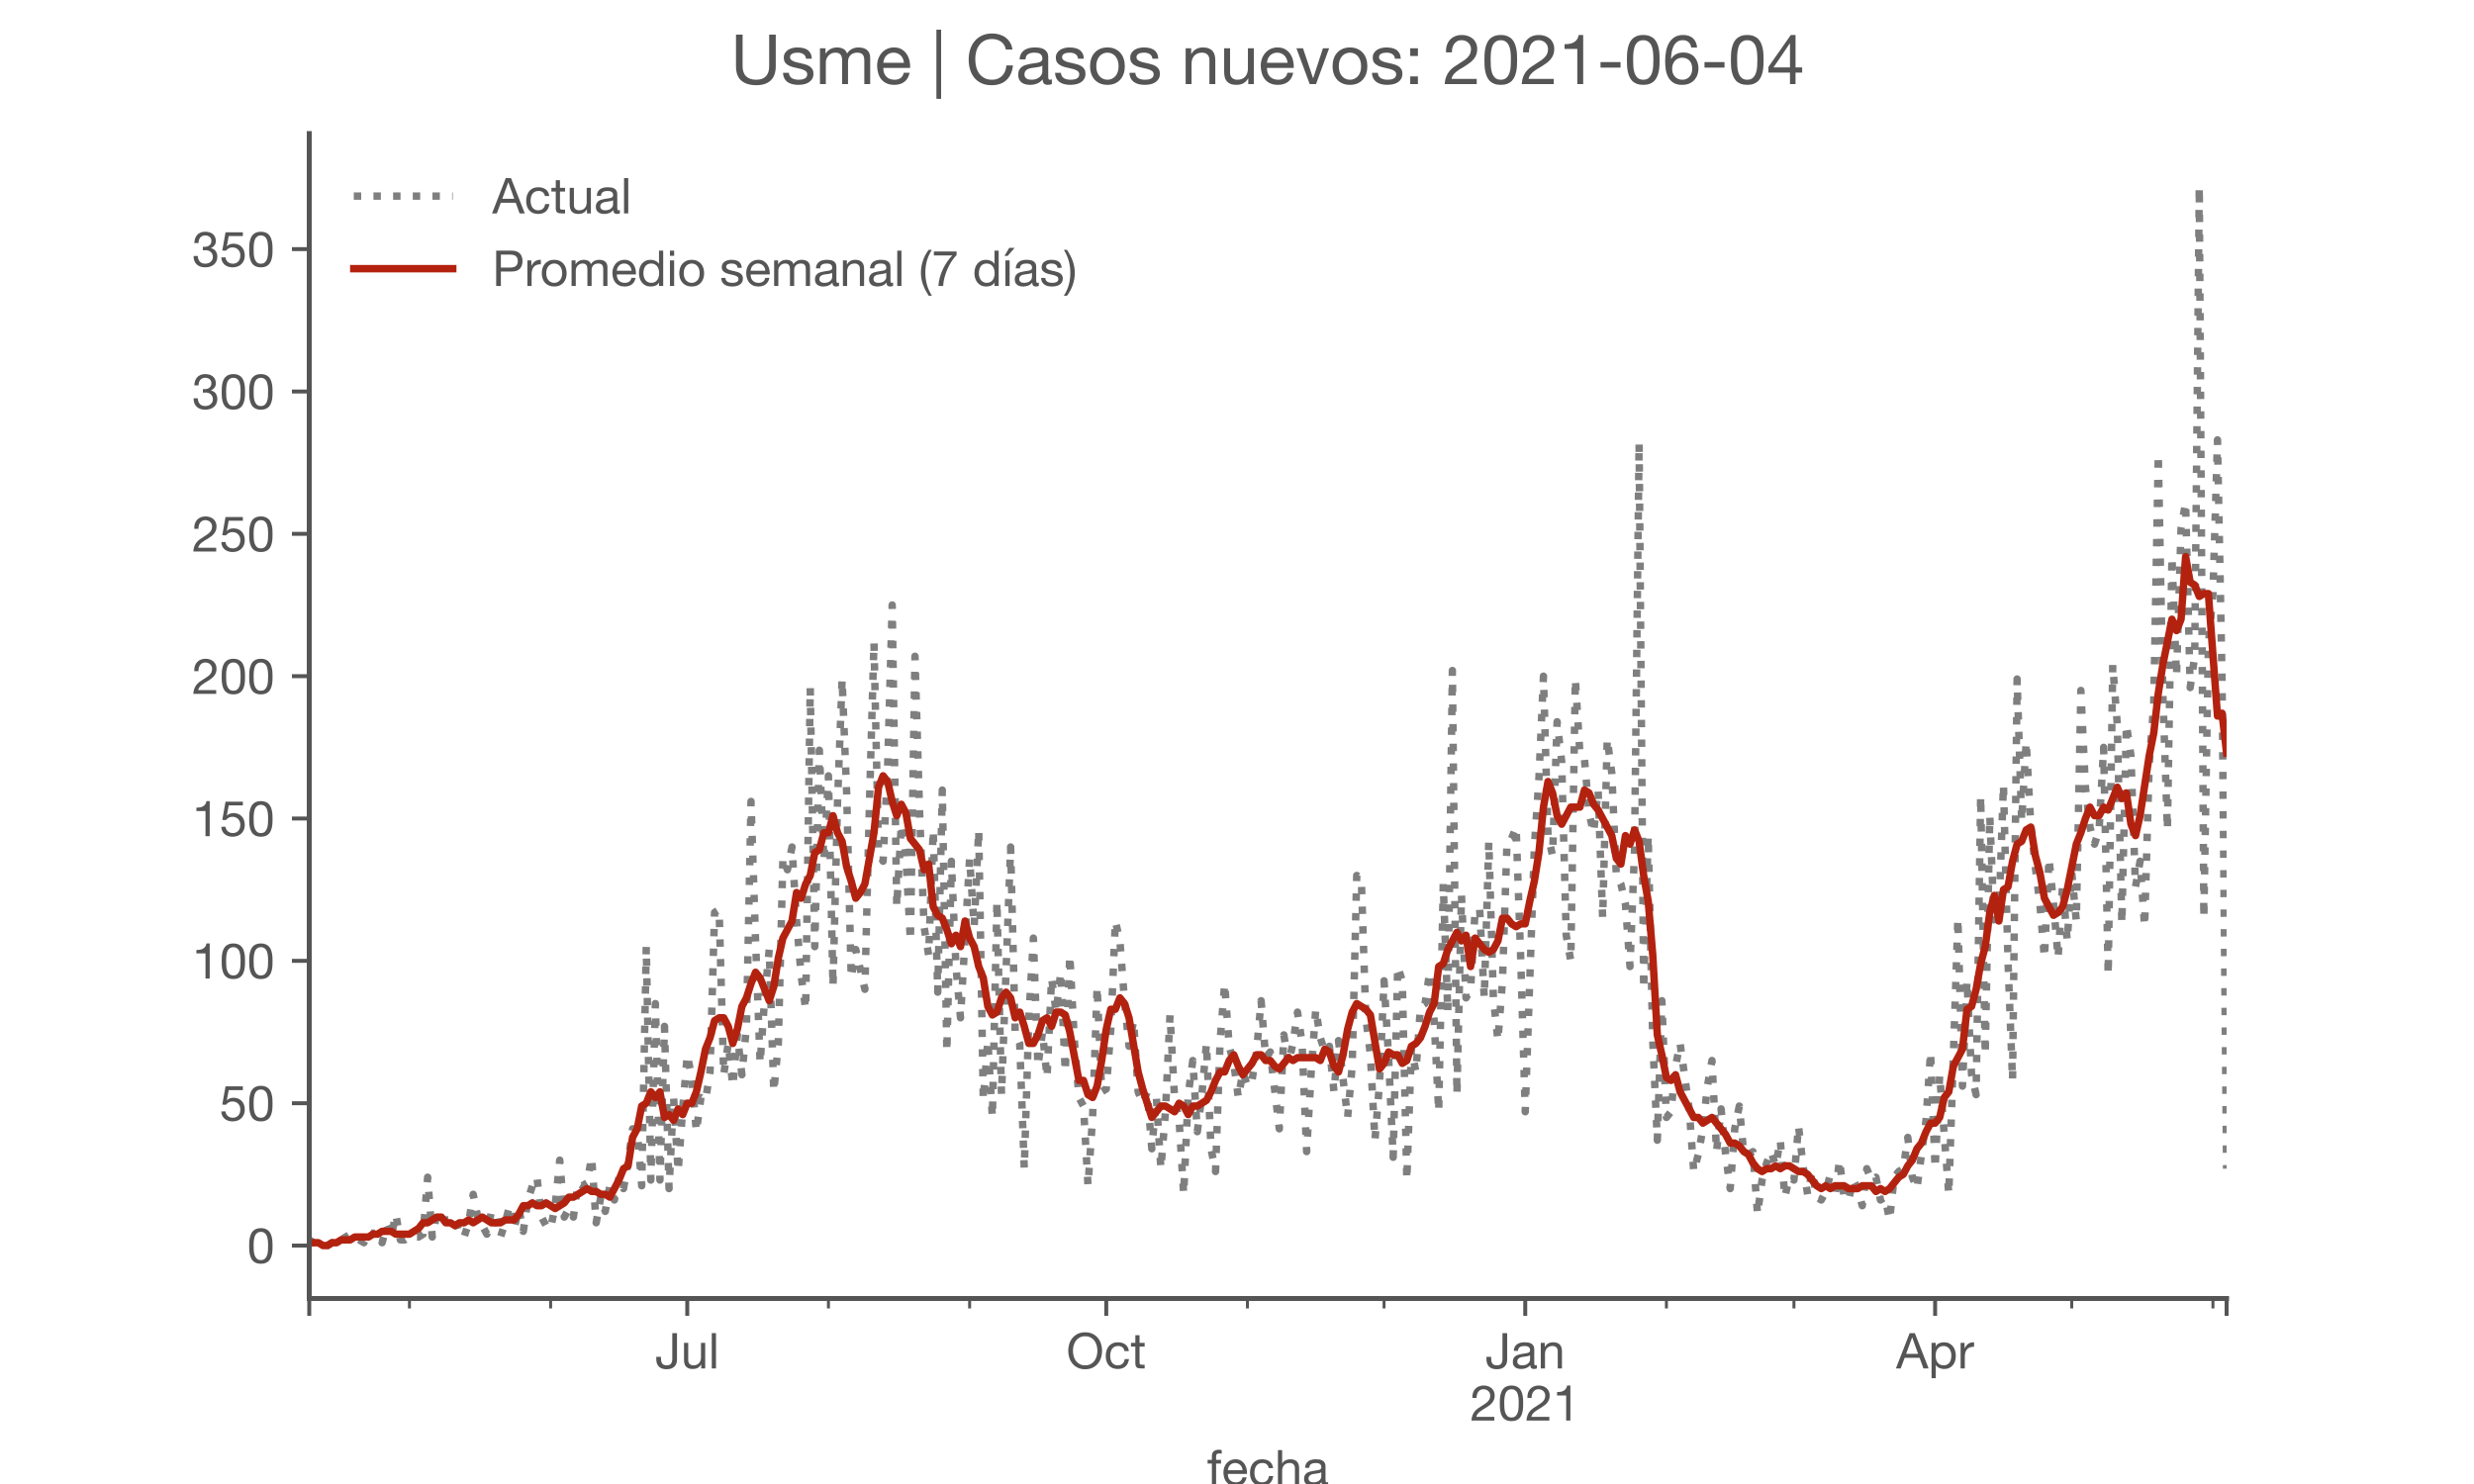 <?xml version="1.0" encoding="utf-8" standalone="no"?>
<!DOCTYPE svg PUBLIC "-//W3C//DTD SVG 1.1//EN"
  "http://www.w3.org/Graphics/SVG/1.1/DTD/svg11.dtd">
<!-- Created with matplotlib (https://matplotlib.org/) -->
<svg height="300pt" version="1.1" viewBox="0 0 500 300" width="500pt" xmlns="http://www.w3.org/2000/svg" xmlns:xlink="http://www.w3.org/1999/xlink">
 <defs>
  <style type="text/css">*{stroke-linecap:butt;stroke-linejoin:round;}</style>
 </defs>
 <g id="figure_1">
  <g id="patch_1">
   <path d="M 0 300 
L 500 300 
L 500 0 
L 0 0 
z
" style="fill:#ffffff;"/>
  </g>
  <g id="axes_1">
   <g id="patch_2">
    <path d="M 62.5 262.5 
L 450 262.5 
L 450 27 
L 62.5 27 
z
" style="fill:#ffffff;"/>
   </g>
   <g id="matplotlib.axis_1">
    <g id="xtick_1">
     <g id="line2d_1">
      <defs>
       <path d="M 0 0 
L 0 3.5 
" id="m3c60f7da49" style="stroke:#555555;stroke-width:0.8;"/>
      </defs>
      <g>
       <use style="fill:#555555;stroke:#555555;stroke-width:0.8;" x="62.5" xlink:href="#m3c60f7da49" y="262.5"/>
      </g>
     </g>
    </g>
    <g id="xtick_2">
     <g id="line2d_2">
      <g>
       <use style="fill:#555555;stroke:#555555;stroke-width:0.8;" x="138.895" xlink:href="#m3c60f7da49" y="262.5"/>
      </g>
     </g>
     <g id="text_1">
      <!-- Jul -->
      <g style="fill:#555555;" transform="translate(132.41 276.641)scale(0.1 -0.1)">
       <defs>
        <path d="M 44.094 17.797 
L 44.094 71.406 
L 34.594 71.406 
L 34.594 19.203 
Q 34.594 13.297 32.141 9.797 
Q 29.703 6.297 23.203 6.297 
Q 19.703 6.297 17.453 7.344 
Q 15.203 8.406 13.953 10.297 
Q 12.703 12.203 12.203 14.797 
Q 11.703 17.406 11.703 20.5 
L 11.703 23.5 
L 2.203 23.5 
L 2.203 19.094 
Q 2.203 8.906 7.594 3.656 
Q 13 -1.594 23 -1.594 
Q 29 -1.594 33.047 0.047 
Q 37.094 1.703 39.547 4.453 
Q 42 7.203 43.047 10.703 
Q 44.094 14.203 44.094 17.797 
z
" id="HelveticaNeue-74"/>
        <path d="M 49.203 0 
L 49.203 51.703 
L 40.703 51.703 
L 40.703 22.5 
Q 40.703 19 39.75 16.047 
Q 38.797 13.094 36.891 10.891 
Q 35 8.703 32.141 7.5 
Q 29.297 6.297 25.406 6.297 
Q 20.5 6.297 17.703 9.094 
Q 14.906 11.906 14.906 16.703 
L 14.906 51.703 
L 6.406 51.703 
L 6.406 17.703 
Q 6.406 13.5 7.25 10.047 
Q 8.094 6.594 10.188 4.094 
Q 12.297 1.594 15.688 0.25 
Q 19.094 -1.094 24.203 -1.094 
Q 29.906 -1.094 34.094 1.156 
Q 38.297 3.406 41 8.203 
L 41.203 8.203 
L 41.203 0 
z
" id="HelveticaNeue-117"/>
        <path d="M 6.906 71.406 
L 6.906 0 
L 15.406 0 
L 15.406 71.406 
z
" id="HelveticaNeue-108"/>
       </defs>
       <use xlink:href="#HelveticaNeue-74"/>
       <use x="51.9" xlink:href="#HelveticaNeue-117"/>
       <use x="107.5" xlink:href="#HelveticaNeue-108"/>
      </g>
     </g>
    </g>
    <g id="xtick_3">
     <g id="line2d_3">
      <g>
       <use style="fill:#555555;stroke:#555555;stroke-width:0.8;" x="223.575" xlink:href="#m3c60f7da49" y="262.5"/>
      </g>
     </g>
     <g id="text_2">
      <!-- Oct -->
      <g style="fill:#555555;" transform="translate(215.515 276.641)scale(0.1 -0.1)">
       <defs>
        <path d="M 13.297 35.703 
Q 13.297 41.094 14.688 46.344 
Q 16.094 51.594 19.094 55.797 
Q 22.094 60 26.797 62.547 
Q 31.5 65.094 38 65.094 
Q 44.5 65.094 49.203 62.547 
Q 53.906 60 56.906 55.797 
Q 59.906 51.594 61.297 46.344 
Q 62.703 41.094 62.703 35.703 
Q 62.703 30.297 61.297 25.047 
Q 59.906 19.797 56.906 15.594 
Q 53.906 11.406 49.203 8.844 
Q 44.5 6.297 38 6.297 
Q 31.5 6.297 26.797 8.844 
Q 22.094 11.406 19.094 15.594 
Q 16.094 19.797 14.688 25.047 
Q 13.297 30.297 13.297 35.703 
z
M 3.797 35.703 
Q 3.797 28.406 5.938 21.656 
Q 8.094 14.906 12.391 9.703 
Q 16.703 4.5 23.094 1.453 
Q 29.5 -1.594 38 -1.594 
Q 46.5 -1.594 52.891 1.453 
Q 59.297 4.5 63.594 9.703 
Q 67.906 14.906 70.047 21.656 
Q 72.203 28.406 72.203 35.703 
Q 72.203 43 70.047 49.75 
Q 67.906 56.5 63.594 61.703 
Q 59.297 66.906 52.891 70 
Q 46.5 73.094 38 73.094 
Q 29.5 73.094 23.094 70 
Q 16.703 66.906 12.391 61.703 
Q 8.094 56.5 5.938 49.75 
Q 3.797 43 3.797 35.703 
z
" id="HelveticaNeue-79"/>
        <path d="M 41.5 35.094 
L 50.297 35.094 
Q 49.797 39.703 47.891 43.047 
Q 46 46.406 43.047 48.594 
Q 40.094 50.797 36.25 51.844 
Q 32.406 52.906 28 52.906 
Q 21.906 52.906 17.297 50.75 
Q 12.703 48.594 9.641 44.844 
Q 6.594 41.094 5.094 36.047 
Q 3.594 31 3.594 25.203 
Q 3.594 19.406 5.141 14.547 
Q 6.703 9.703 9.75 6.203 
Q 12.797 2.703 17.344 0.797 
Q 21.906 -1.094 27.797 -1.094 
Q 37.703 -1.094 43.453 4.094 
Q 49.203 9.297 50.594 18.906 
L 41.906 18.906 
Q 41.094 12.906 37.547 9.594 
Q 34 6.297 27.703 6.297 
Q 23.703 6.297 20.797 7.891 
Q 17.906 9.5 16.094 12.141 
Q 14.297 14.797 13.438 18.188 
Q 12.594 21.594 12.594 25.203 
Q 12.594 29.094 13.391 32.75 
Q 14.203 36.406 16.047 39.203 
Q 17.906 42 21 43.703 
Q 24.094 45.406 28.703 45.406 
Q 34.094 45.406 37.297 42.703 
Q 40.5 40 41.5 35.094 
z
" id="HelveticaNeue-99"/>
        <path d="M 18.203 51.703 
L 18.203 67.203 
L 9.703 67.203 
L 9.703 51.703 
L 0.906 51.703 
L 0.906 44.203 
L 9.703 44.203 
L 9.703 11.297 
Q 9.703 7.703 10.391 5.5 
Q 11.094 3.297 12.547 2.094 
Q 14 0.906 16.344 0.453 
Q 18.703 0 22 0 
L 28.5 0 
L 28.5 7.5 
L 24.594 7.5 
Q 22.594 7.5 21.344 7.641 
Q 20.094 7.797 19.391 8.297 
Q 18.703 8.797 18.453 9.688 
Q 18.203 10.594 18.203 12.094 
L 18.203 44.203 
L 28.5 44.203 
L 28.5 51.703 
z
" id="HelveticaNeue-116"/>
       </defs>
       <use xlink:href="#HelveticaNeue-79"/>
       <use x="76" xlink:href="#HelveticaNeue-99"/>
       <use x="129.7" xlink:href="#HelveticaNeue-116"/>
      </g>
     </g>
    </g>
    <g id="xtick_4">
     <g id="line2d_4">
      <g>
       <use style="fill:#555555;stroke:#555555;stroke-width:0.8;" x="308.254" xlink:href="#m3c60f7da49" y="262.5"/>
      </g>
     </g>
     <g id="text_3">
      <!-- Jan -->
      <g style="fill:#555555;" transform="translate(300.194 276.641)scale(0.1 -0.1)">
       <defs>
        <path d="M 52.203 0.203 
Q 50 -1.094 46.094 -1.094 
Q 42.797 -1.094 40.844 0.75 
Q 38.906 2.594 38.906 6.797 
Q 35.406 2.594 30.75 0.75 
Q 26.094 -1.094 20.703 -1.094 
Q 17.203 -1.094 14.047 -0.297 
Q 10.906 0.5 8.594 2.203 
Q 6.297 3.906 4.938 6.656 
Q 3.594 9.406 3.594 13.297 
Q 3.594 17.703 5.094 20.5 
Q 6.594 23.297 9.047 25.047 
Q 11.5 26.797 14.641 27.688 
Q 17.797 28.594 21.094 29.203 
Q 24.594 29.906 27.75 30.25 
Q 30.906 30.594 33.297 31.25 
Q 35.703 31.906 37.094 33.156 
Q 38.5 34.406 38.5 36.797 
Q 38.5 39.594 37.453 41.297 
Q 36.406 43 34.75 43.891 
Q 33.094 44.797 31.047 45.094 
Q 29 45.406 27 45.406 
Q 21.594 45.406 18 43.344 
Q 14.406 41.297 14.094 35.594 
L 5.594 35.594 
Q 5.797 40.406 7.594 43.703 
Q 9.406 47 12.406 49.047 
Q 15.406 51.094 19.25 52 
Q 23.094 52.906 27.5 52.906 
Q 31 52.906 34.453 52.406 
Q 37.906 51.906 40.703 50.344 
Q 43.5 48.797 45.203 46 
Q 46.906 43.203 46.906 38.703 
L 46.906 12.094 
Q 46.906 9.094 47.25 7.688 
Q 47.594 6.297 49.594 6.297 
Q 50.703 6.297 52.203 6.797 
z
M 38.406 26.703 
Q 36.797 25.5 34.188 24.953 
Q 31.594 24.406 28.75 24.047 
Q 25.906 23.703 23 23.25 
Q 20.094 22.797 17.797 21.797 
Q 15.5 20.797 14.047 18.938 
Q 12.594 17.094 12.594 13.906 
Q 12.594 11.797 13.438 10.344 
Q 14.297 8.906 15.641 8 
Q 17 7.094 18.797 6.688 
Q 20.594 6.297 22.594 6.297 
Q 26.797 6.297 29.797 7.438 
Q 32.797 8.594 34.688 10.344 
Q 36.594 12.094 37.5 14.141 
Q 38.406 16.203 38.406 18 
z
" id="HelveticaNeue-97"/>
        <path d="M 6.406 51.703 
L 6.406 0 
L 14.906 0 
L 14.906 29.203 
Q 14.906 32.703 15.844 35.641 
Q 16.797 38.594 18.688 40.797 
Q 20.594 43 23.438 44.203 
Q 26.297 45.406 30.203 45.406 
Q 35.094 45.406 37.891 42.594 
Q 40.703 39.797 40.703 35 
L 40.703 0 
L 49.203 0 
L 49.203 34 
Q 49.203 38.203 48.344 41.641 
Q 47.5 45.094 45.391 47.594 
Q 43.297 50.094 39.891 51.5 
Q 36.5 52.906 31.406 52.906 
Q 19.906 52.906 14.594 43.5 
L 14.406 43.5 
L 14.406 51.703 
z
" id="HelveticaNeue-110"/>
       </defs>
       <use xlink:href="#HelveticaNeue-74"/>
       <use x="51.9" xlink:href="#HelveticaNeue-97"/>
       <use x="105.6" xlink:href="#HelveticaNeue-110"/>
      </g>
      <!-- 2021 -->
      <g style="fill:#555555;" transform="translate(297.135 287.18)scale(0.1 -0.1)">
       <defs>
        <path d="M 4.406 45.797 
L 12.906 45.797 
Q 12.797 49 13.547 52.141 
Q 14.297 55.297 16 57.797 
Q 17.703 60.297 20.344 61.844 
Q 23 63.406 26.703 63.406 
Q 29.5 63.406 32 62.5 
Q 34.5 61.594 36.344 59.891 
Q 38.203 58.203 39.297 55.844 
Q 40.406 53.5 40.406 50.594 
Q 40.406 46.906 39.25 44.094 
Q 38.094 41.297 35.844 38.891 
Q 33.594 36.5 30.188 34.141 
Q 26.797 31.797 22.297 29 
Q 18.594 26.797 15.188 24.297 
Q 11.797 21.797 9.094 18.5 
Q 6.406 15.203 4.656 10.75 
Q 2.906 6.297 2.406 0 
L 48.703 0 
L 48.703 7.5 
L 12.297 7.5 
Q 12.906 10.797 14.844 13.344 
Q 16.797 15.906 19.547 18.094 
Q 22.297 20.297 25.594 22.25 
Q 28.906 24.203 32.203 26.203 
Q 35.5 28.297 38.594 30.594 
Q 41.703 32.906 44.094 35.75 
Q 46.5 38.594 47.953 42.188 
Q 49.406 45.797 49.406 50.5 
Q 49.406 55.5 47.656 59.297 
Q 45.906 63.094 42.906 65.641 
Q 39.906 68.203 35.844 69.547 
Q 31.797 70.906 27.203 70.906 
Q 21.594 70.906 17.188 69 
Q 12.797 67.094 9.844 63.75 
Q 6.906 60.406 5.5 55.797 
Q 4.094 51.203 4.406 45.797 
z
" id="HelveticaNeue-50"/>
        <path d="M 13.203 34.906 
Q 13.203 37.5 13.25 40.641 
Q 13.297 43.797 13.75 46.938 
Q 14.203 50.094 15.047 53.094 
Q 15.906 56.094 17.547 58.344 
Q 19.203 60.594 21.703 62 
Q 24.203 63.406 27.797 63.406 
Q 31.406 63.406 33.906 62 
Q 36.406 60.594 38.047 58.344 
Q 39.703 56.094 40.547 53.094 
Q 41.406 50.094 41.844 46.938 
Q 42.297 43.797 42.344 40.641 
Q 42.406 37.5 42.406 34.906 
Q 42.406 30.906 42.156 25.953 
Q 41.906 21 40.547 16.641 
Q 39.203 12.297 36.203 9.297 
Q 33.203 6.297 27.797 6.297 
Q 22.406 6.297 19.406 9.297 
Q 16.406 12.297 15.047 16.641 
Q 13.703 21 13.453 25.953 
Q 13.203 30.906 13.203 34.906 
z
M 4.203 34.797 
Q 4.203 30.906 4.391 26.703 
Q 4.594 22.5 5.391 18.5 
Q 6.203 14.5 7.703 10.953 
Q 9.203 7.406 11.797 4.703 
Q 14.406 2 18.344 0.453 
Q 22.297 -1.094 27.797 -1.094 
Q 33.406 -1.094 37.297 0.453 
Q 41.203 2 43.797 4.703 
Q 46.406 7.406 47.906 10.953 
Q 49.406 14.5 50.203 18.5 
Q 51 22.5 51.203 26.703 
Q 51.406 30.906 51.406 34.797 
Q 51.406 38.703 51.203 42.891 
Q 51 47.094 50.203 51.094 
Q 49.406 55.094 47.906 58.688 
Q 46.406 62.297 43.797 65 
Q 41.203 67.703 37.25 69.297 
Q 33.297 70.906 27.797 70.906 
Q 22.297 70.906 18.344 69.297 
Q 14.406 67.703 11.797 65 
Q 9.203 62.297 7.703 58.688 
Q 6.203 55.094 5.391 51.094 
Q 4.594 47.094 4.391 42.891 
Q 4.203 38.703 4.203 34.797 
z
" id="HelveticaNeue-48"/>
        <path d="M 35.594 0 
L 35.594 70.906 
L 29.094 70.906 
Q 28.406 66.906 26.5 64.297 
Q 24.594 61.703 21.844 60.203 
Q 19.094 58.703 15.688 58.141 
Q 12.297 57.594 8.703 57.594 
L 8.703 50.797 
L 27.094 50.797 
L 27.094 0 
z
" id="HelveticaNeue-49"/>
       </defs>
       <use xlink:href="#HelveticaNeue-50"/>
       <use x="55.6" xlink:href="#HelveticaNeue-48"/>
       <use x="111.2" xlink:href="#HelveticaNeue-50"/>
       <use x="166.8" xlink:href="#HelveticaNeue-49"/>
      </g>
     </g>
    </g>
    <g id="xtick_5">
     <g id="line2d_5">
      <g>
       <use style="fill:#555555;stroke:#555555;stroke-width:0.8;" x="391.093" xlink:href="#m3c60f7da49" y="262.5"/>
      </g>
     </g>
     <g id="text_4">
      <!-- Apr -->
      <g style="fill:#555555;" transform="translate(383.223 276.641)scale(0.1 -0.1)">
       <defs>
        <path d="M 20.094 29.5 
L 32.203 62.797 
L 32.406 62.797 
L 44.297 29.5 
z
M 27.203 71.406 
L -0.594 0 
L 9.094 0 
L 17.094 21.5 
L 47.297 21.5 
L 55.094 0 
L 65.594 0 
L 37.703 71.406 
z
" id="HelveticaNeue-65"/>
        <path d="M 6.703 51.703 
L 6.703 -19.703 
L 15.203 -19.703 
L 15.203 6.906 
L 15.406 6.906 
Q 16.797 4.594 18.844 3.047 
Q 20.906 1.5 23.203 0.594 
Q 25.5 -0.297 27.844 -0.688 
Q 30.203 -1.094 32.094 -1.094 
Q 38 -1.094 42.453 1 
Q 46.906 3.094 49.844 6.75 
Q 52.797 10.406 54.25 15.297 
Q 55.703 20.203 55.703 25.703 
Q 55.703 31.203 54.203 36.094 
Q 52.703 41 49.75 44.75 
Q 46.797 48.5 42.344 50.703 
Q 37.906 52.906 31.906 52.906 
Q 26.5 52.906 22 50.953 
Q 17.5 49 15.406 44.703 
L 15.203 44.703 
L 15.203 51.703 
z
M 46.703 26.297 
Q 46.703 22.5 45.891 18.891 
Q 45.094 15.297 43.297 12.5 
Q 41.5 9.703 38.547 8 
Q 35.594 6.297 31.203 6.297 
Q 26.797 6.297 23.688 7.938 
Q 20.594 9.594 18.641 12.297 
Q 16.703 15 15.797 18.547 
Q 14.906 22.094 14.906 25.906 
Q 14.906 29.5 15.75 33 
Q 16.594 36.5 18.5 39.25 
Q 20.406 42 23.406 43.703 
Q 26.406 45.406 30.703 45.406 
Q 34.797 45.406 37.844 43.797 
Q 40.906 42.203 42.844 39.5 
Q 44.797 36.797 45.75 33.344 
Q 46.703 29.906 46.703 26.297 
z
" id="HelveticaNeue-112"/>
        <path d="M 6.094 51.703 
L 6.094 0 
L 14.594 0 
L 14.594 23 
Q 14.594 28 15.594 31.844 
Q 16.594 35.703 18.797 38.391 
Q 21 41.094 24.594 42.5 
Q 28.203 43.906 33.297 43.906 
L 33.297 52.906 
Q 26.406 53.094 21.906 50.094 
Q 17.406 47.094 14.297 40.797 
L 14.094 40.797 
L 14.094 51.703 
z
" id="HelveticaNeue-114"/>
       </defs>
       <use xlink:href="#HelveticaNeue-65"/>
       <use x="64.8" xlink:href="#HelveticaNeue-112"/>
       <use x="124.1" xlink:href="#HelveticaNeue-114"/>
      </g>
     </g>
    </g>
    <g id="xtick_6">
     <g id="line2d_6">
      <g>
       <use style="fill:#555555;stroke:#555555;stroke-width:0.8;" x="450" xlink:href="#m3c60f7da49" y="262.5"/>
      </g>
     </g>
    </g>
    <g id="xtick_7">
     <g id="line2d_7">
      <defs>
       <path d="M 0 0 
L 0 2 
" id="m6981703c21" style="stroke:#555555;stroke-width:0.6;"/>
      </defs>
      <g>
       <use style="fill:#555555;stroke:#555555;stroke-width:0.6;" x="82.749" xlink:href="#m6981703c21" y="262.5"/>
      </g>
     </g>
    </g>
    <g id="xtick_8">
     <g id="line2d_8">
      <g>
       <use style="fill:#555555;stroke:#555555;stroke-width:0.6;" x="111.283" xlink:href="#m6981703c21" y="262.5"/>
      </g>
     </g>
    </g>
    <g id="xtick_9">
     <g id="line2d_9">
      <g>
       <use style="fill:#555555;stroke:#555555;stroke-width:0.6;" x="167.429" xlink:href="#m6981703c21" y="262.5"/>
      </g>
     </g>
    </g>
    <g id="xtick_10">
     <g id="line2d_10">
      <g>
       <use style="fill:#555555;stroke:#555555;stroke-width:0.6;" x="195.962" xlink:href="#m6981703c21" y="262.5"/>
      </g>
     </g>
    </g>
    <g id="xtick_11">
     <g id="line2d_11">
      <g>
       <use style="fill:#555555;stroke:#555555;stroke-width:0.6;" x="252.108" xlink:href="#m6981703c21" y="262.5"/>
      </g>
     </g>
    </g>
    <g id="xtick_12">
     <g id="line2d_12">
      <g>
       <use style="fill:#555555;stroke:#555555;stroke-width:0.6;" x="279.721" xlink:href="#m6981703c21" y="262.5"/>
      </g>
     </g>
    </g>
    <g id="xtick_13">
     <g id="line2d_13">
      <g>
       <use style="fill:#555555;stroke:#555555;stroke-width:0.6;" x="336.787" xlink:href="#m6981703c21" y="262.5"/>
      </g>
     </g>
    </g>
    <g id="xtick_14">
     <g id="line2d_14">
      <g>
       <use style="fill:#555555;stroke:#555555;stroke-width:0.6;" x="362.559" xlink:href="#m6981703c21" y="262.5"/>
      </g>
     </g>
    </g>
    <g id="xtick_15">
     <g id="line2d_15">
      <g>
       <use style="fill:#555555;stroke:#555555;stroke-width:0.6;" x="418.705" xlink:href="#m6981703c21" y="262.5"/>
      </g>
     </g>
    </g>
    <g id="xtick_16">
     <g id="line2d_16">
      <g>
       <use style="fill:#555555;stroke:#555555;stroke-width:0.6;" x="447.239" xlink:href="#m6981703c21" y="262.5"/>
      </g>
     </g>
    </g>
    <g id="text_5">
     <!-- fecha -->
     <g style="fill:#555555;" transform="translate(243.935 300.291)scale(0.1 -0.1)">
      <defs>
       <path d="M 9.906 44.203 
L 9.906 0 
L 18.406 0 
L 18.406 44.203 
L 28.406 44.203 
L 28.406 51.703 
L 18.406 51.703 
L 18.406 58.906 
Q 18.406 62.297 20.094 63.5 
Q 21.797 64.703 24.906 64.703 
Q 26 64.703 27.297 64.547 
Q 28.594 64.406 29.703 64 
L 29.703 71.406 
Q 28.5 71.797 26.953 72 
Q 25.406 72.203 24.203 72.203 
Q 17.203 72.203 13.547 68.953 
Q 9.906 65.703 9.906 59.406 
L 9.906 51.703 
L 1.203 51.703 
L 1.203 44.203 
z
" id="HelveticaNeue-102"/>
       <path d="M 42.297 30.797 
L 12.594 30.797 
Q 12.797 33.797 13.891 36.438 
Q 15 39.094 16.891 41.094 
Q 18.797 43.094 21.438 44.25 
Q 24.094 45.406 27.406 45.406 
Q 30.594 45.406 33.25 44.25 
Q 35.906 43.094 37.844 41.141 
Q 39.797 39.203 40.938 36.5 
Q 42.094 33.797 42.297 30.797 
z
M 50.5 16.406 
L 42.094 16.406 
Q 41 11.297 37.547 8.797 
Q 34.094 6.297 28.703 6.297 
Q 24.5 6.297 21.391 7.688 
Q 18.297 9.094 16.297 11.438 
Q 14.297 13.797 13.391 16.844 
Q 12.5 19.906 12.594 23.297 
L 51.297 23.297 
Q 51.5 28 50.453 33.203 
Q 49.406 38.406 46.656 42.797 
Q 43.906 47.203 39.344 50.047 
Q 34.797 52.906 27.906 52.906 
Q 22.594 52.906 18.141 50.906 
Q 13.703 48.906 10.453 45.297 
Q 7.203 41.703 5.391 36.797 
Q 3.594 31.906 3.594 26 
Q 3.797 20.094 5.344 15.094 
Q 6.906 10.094 10 6.5 
Q 13.094 2.906 17.641 0.906 
Q 22.203 -1.094 28.406 -1.094 
Q 37.203 -1.094 43 3.297 
Q 48.797 7.703 50.5 16.406 
z
" id="HelveticaNeue-101"/>
       <path d="M 6.406 71.406 
L 6.406 0 
L 14.906 0 
L 14.906 29.203 
Q 14.906 32.703 15.844 35.641 
Q 16.797 38.594 18.688 40.797 
Q 20.594 43 23.438 44.203 
Q 26.297 45.406 30.203 45.406 
Q 35.094 45.406 37.891 42.594 
Q 40.703 39.797 40.703 35 
L 40.703 0 
L 49.203 0 
L 49.203 34 
Q 49.203 38.203 48.344 41.641 
Q 47.5 45.094 45.391 47.594 
Q 43.297 50.094 39.891 51.5 
Q 36.5 52.906 31.406 52.906 
Q 29.094 52.906 26.641 52.406 
Q 24.203 51.906 21.953 50.844 
Q 19.703 49.797 17.891 48.141 
Q 16.094 46.5 15.094 44.094 
L 14.906 44.094 
L 14.906 71.406 
z
" id="HelveticaNeue-104"/>
      </defs>
      <use xlink:href="#HelveticaNeue-102"/>
      <use x="29.6" xlink:href="#HelveticaNeue-101"/>
      <use x="83.3" xlink:href="#HelveticaNeue-99"/>
      <use x="137" xlink:href="#HelveticaNeue-104"/>
      <use x="192.6" xlink:href="#HelveticaNeue-97"/>
     </g>
    </g>
   </g>
   <g id="matplotlib.axis_2">
    <g id="ytick_1">
     <g id="line2d_17">
      <defs>
       <path d="M 0 0 
L -3.5 0 
" id="mb77868c950" style="stroke:#555555;stroke-width:0.8;"/>
      </defs>
      <g>
       <use style="fill:#555555;stroke:#555555;stroke-width:0.8;" x="62.5" xlink:href="#mb77868c950" y="251.795"/>
      </g>
     </g>
     <g id="text_6">
      <!-- 0 -->
      <g style="fill:#555555;" transform="translate(49.941 255.366)scale(0.1 -0.1)">
       <use xlink:href="#HelveticaNeue-48"/>
      </g>
     </g>
    </g>
    <g id="ytick_2">
     <g id="line2d_18">
      <g>
       <use style="fill:#555555;stroke:#555555;stroke-width:0.8;" x="62.5" xlink:href="#mb77868c950" y="223.02"/>
      </g>
     </g>
     <g id="text_7">
      <!-- 50 -->
      <g style="fill:#555555;" transform="translate(44.381 226.59)scale(0.1 -0.1)">
       <defs>
        <path d="M 47 62.203 
L 47 69.703 
L 12 69.703 
L 5.406 32.906 
L 12.703 32.5 
Q 15.203 35.5 18.453 37.344 
Q 21.703 39.203 25.906 39.203 
Q 29.5 39.203 32.453 38 
Q 35.406 36.797 37.5 34.641 
Q 39.594 32.5 40.75 29.547 
Q 41.906 26.594 41.906 23.094 
Q 41.906 18.906 40.703 15.75 
Q 39.5 12.594 37.453 10.5 
Q 35.406 8.406 32.656 7.344 
Q 29.906 6.297 26.906 6.297 
Q 23.703 6.297 21.047 7.25 
Q 18.406 8.203 16.453 9.953 
Q 14.5 11.703 13.344 14.047 
Q 12.203 16.406 12 19.094 
L 3.5 19.094 
Q 3.594 14.297 5.391 10.5 
Q 7.203 6.703 10.297 4.141 
Q 13.406 1.594 17.453 0.25 
Q 21.5 -1.094 26.094 -1.094 
Q 32.297 -1.094 36.938 0.844 
Q 41.594 2.797 44.688 6.094 
Q 47.797 9.406 49.344 13.656 
Q 50.906 17.906 50.906 22.406 
Q 50.906 28.5 49.094 33.047 
Q 47.297 37.594 44.188 40.641 
Q 41.094 43.703 36.891 45.203 
Q 32.703 46.703 28 46.703 
Q 24.406 46.703 20.75 45.453 
Q 17.094 44.203 14.797 41.594 
L 14.594 41.797 
L 18.406 62.203 
z
" id="HelveticaNeue-53"/>
       </defs>
       <use xlink:href="#HelveticaNeue-53"/>
       <use x="55.6" xlink:href="#HelveticaNeue-48"/>
      </g>
     </g>
    </g>
    <g id="ytick_3">
     <g id="line2d_19">
      <g>
       <use style="fill:#555555;stroke:#555555;stroke-width:0.8;" x="62.5" xlink:href="#mb77868c950" y="194.244"/>
      </g>
     </g>
     <g id="text_8">
      <!-- 100 -->
      <g style="fill:#555555;" transform="translate(38.822 197.814)scale(0.1 -0.1)">
       <use xlink:href="#HelveticaNeue-49"/>
       <use x="55.6" xlink:href="#HelveticaNeue-48"/>
       <use x="111.2" xlink:href="#HelveticaNeue-48"/>
      </g>
     </g>
    </g>
    <g id="ytick_4">
     <g id="line2d_20">
      <g>
       <use style="fill:#555555;stroke:#555555;stroke-width:0.8;" x="62.5" xlink:href="#mb77868c950" y="165.468"/>
      </g>
     </g>
     <g id="text_9">
      <!-- 150 -->
      <g style="fill:#555555;" transform="translate(38.822 169.039)scale(0.1 -0.1)">
       <use xlink:href="#HelveticaNeue-49"/>
       <use x="55.6" xlink:href="#HelveticaNeue-53"/>
       <use x="111.2" xlink:href="#HelveticaNeue-48"/>
      </g>
     </g>
    </g>
    <g id="ytick_5">
     <g id="line2d_21">
      <g>
       <use style="fill:#555555;stroke:#555555;stroke-width:0.8;" x="62.5" xlink:href="#mb77868c950" y="136.693"/>
      </g>
     </g>
     <g id="text_10">
      <!-- 200 -->
      <g style="fill:#555555;" transform="translate(38.822 140.263)scale(0.1 -0.1)">
       <use xlink:href="#HelveticaNeue-50"/>
       <use x="55.6" xlink:href="#HelveticaNeue-48"/>
       <use x="111.2" xlink:href="#HelveticaNeue-48"/>
      </g>
     </g>
    </g>
    <g id="ytick_6">
     <g id="line2d_22">
      <g>
       <use style="fill:#555555;stroke:#555555;stroke-width:0.8;" x="62.5" xlink:href="#mb77868c950" y="107.917"/>
      </g>
     </g>
     <g id="text_11">
      <!-- 250 -->
      <g style="fill:#555555;" transform="translate(38.822 111.487)scale(0.1 -0.1)">
       <use xlink:href="#HelveticaNeue-50"/>
       <use x="55.6" xlink:href="#HelveticaNeue-53"/>
       <use x="111.2" xlink:href="#HelveticaNeue-48"/>
      </g>
     </g>
    </g>
    <g id="ytick_7">
     <g id="line2d_23">
      <g>
       <use style="fill:#555555;stroke:#555555;stroke-width:0.8;" x="62.5" xlink:href="#mb77868c950" y="79.141"/>
      </g>
     </g>
     <g id="text_12">
      <!-- 300 -->
      <g style="fill:#555555;" transform="translate(38.822 82.712)scale(0.1 -0.1)">
       <defs>
        <path d="M 21.797 40.5 
L 21.797 33.297 
Q 24.203 33.594 26.906 33.594 
Q 30.094 33.594 32.844 32.75 
Q 35.594 31.906 37.594 30.156 
Q 39.594 28.406 40.797 25.844 
Q 42 23.297 42 20 
Q 42 16.797 40.75 14.25 
Q 39.5 11.703 37.391 9.953 
Q 35.297 8.203 32.5 7.25 
Q 29.703 6.297 26.594 6.297 
Q 19.297 6.297 15.5 10.641 
Q 11.703 15 11.5 21.906 
L 3 21.906 
Q 2.906 16.406 4.547 12.094 
Q 6.203 7.797 9.297 4.844 
Q 12.406 1.906 16.797 0.406 
Q 21.203 -1.094 26.594 -1.094 
Q 31.594 -1.094 36.047 0.25 
Q 40.5 1.594 43.797 4.297 
Q 47.094 7 49.047 11.047 
Q 51 15.094 51 20.406 
Q 51 26.797 47.844 31.5 
Q 44.703 36.203 38.203 37.594 
L 38.203 37.797 
Q 42.406 39.703 45.203 43.391 
Q 48 47.094 48 51.906 
Q 48 56.797 46.344 60.391 
Q 44.703 64 41.797 66.297 
Q 38.906 68.594 34.953 69.75 
Q 31 70.906 26.406 70.906 
Q 21.094 70.906 17.047 69.203 
Q 13 67.5 10.297 64.5 
Q 7.594 61.5 6.141 57.297 
Q 4.703 53.094 4.5 48 
L 13 48 
Q 13 51.094 13.797 53.891 
Q 14.594 56.703 16.25 58.797 
Q 17.906 60.906 20.453 62.156 
Q 23 63.406 26.406 63.406 
Q 31.797 63.406 35.391 60.547 
Q 39 57.703 39 52 
Q 39 49.203 37.891 47 
Q 36.797 44.797 34.938 43.344 
Q 33.094 41.906 30.641 41.156 
Q 28.203 40.406 25.5 40.406 
L 23.703 40.406 
Q 23.203 40.406 22.703 40.406 
Q 22.297 40.406 21.797 40.5 
z
" id="HelveticaNeue-51"/>
       </defs>
       <use xlink:href="#HelveticaNeue-51"/>
       <use x="55.6" xlink:href="#HelveticaNeue-48"/>
       <use x="111.2" xlink:href="#HelveticaNeue-48"/>
      </g>
     </g>
    </g>
    <g id="ytick_8">
     <g id="line2d_24">
      <g>
       <use style="fill:#555555;stroke:#555555;stroke-width:0.8;" x="62.5" xlink:href="#mb77868c950" y="50.366"/>
      </g>
     </g>
     <g id="text_13">
      <!-- 350 -->
      <g style="fill:#555555;" transform="translate(38.822 53.936)scale(0.1 -0.1)">
       <use xlink:href="#HelveticaNeue-51"/>
       <use x="55.6" xlink:href="#HelveticaNeue-53"/>
       <use x="111.2" xlink:href="#HelveticaNeue-48"/>
      </g>
     </g>
    </g>
   </g>
   <g id="line2d_25">
    <path clip-path="url(#pea6fd44e94)" d="M 62.5 250.644 
L 64.341 251.795 
L 66.182 251.795 
L 67.102 251.22 
L 68.023 251.795 
L 68.943 250.644 
L 70.784 249.493 
L 73.545 251.22 
L 74.466 248.918 
L 75.386 249.493 
L 76.306 248.918 
L 77.227 251.22 
L 78.147 247.767 
L 79.068 250.069 
L 79.988 245.465 
L 80.909 250.644 
L 81.829 250.644 
L 82.749 250.069 
L 84.59 250.069 
L 85.511 249.493 
L 86.431 237.983 
L 87.352 250.069 
L 88.272 245.465 
L 89.192 247.191 
L 90.113 246.616 
L 91.033 246.616 
L 91.954 246.04 
L 92.874 249.493 
L 93.795 250.069 
L 94.715 247.191 
L 95.635 241.436 
L 96.556 246.04 
L 98.397 249.493 
L 99.317 244.889 
L 100.238 245.465 
L 101.158 250.069 
L 102.078 247.191 
L 102.999 243.738 
L 103.919 248.342 
L 104.84 244.314 
L 105.76 248.918 
L 106.681 242.587 
L 107.601 239.71 
L 108.521 237.983 
L 109.442 246.04 
L 110.362 247.767 
L 111.283 248.342 
L 112.203 243.738 
L 113.124 234.53 
L 114.044 246.04 
L 114.964 244.314 
L 115.885 246.04 
L 116.805 239.134 
L 117.726 239.71 
L 118.646 239.134 
L 119.567 233.955 
L 120.487 247.191 
L 121.407 242.012 
L 122.328 244.889 
L 123.248 239.71 
L 124.169 242.587 
L 125.089 237.983 
L 126.01 240.285 
L 126.93 235.106 
L 127.85 228.199 
L 128.771 228.199 
L 129.691 239.71 
L 130.612 191.367 
L 131.532 238.559 
L 132.452 202.877 
L 133.373 238.559 
L 134.293 207.481 
L 135.214 240.285 
L 136.134 221.869 
L 137.055 236.832 
L 137.975 224.171 
L 138.895 213.236 
L 139.816 217.84 
L 140.736 228.775 
L 141.657 221.869 
L 142.577 222.444 
L 143.498 216.689 
L 144.418 184.46 
L 145.338 183.885 
L 146.259 217.265 
L 147.179 210.934 
L 148.1 219.567 
L 149.02 209.207 
L 149.941 217.265 
L 150.861 207.481 
L 151.781 162.015 
L 152.702 190.216 
L 153.622 214.963 
L 154.543 201.726 
L 155.463 191.942 
L 156.384 220.718 
L 157.304 210.934 
L 158.224 173.526 
L 159.145 175.828 
L 160.065 171.224 
L 160.986 186.187 
L 161.906 197.122 
L 162.827 204.028 
L 163.747 138.995 
L 164.667 191.367 
L 165.588 151.656 
L 166.508 174.101 
L 167.429 156.836 
L 168.349 199.424 
L 169.27 162.015 
L 170.19 137.268 
L 171.11 160.289 
L 172.031 197.697 
L 172.951 191.942 
L 174.792 199.999 
L 175.713 162.591 
L 176.633 129.787 
L 177.553 172.375 
L 178.474 174.101 
L 179.394 155.109 
L 180.315 122.305 
L 181.235 183.309 
L 182.156 166.62 
L 183.076 172.95 
L 183.996 190.216 
L 184.917 132.664 
L 185.837 163.742 
L 186.758 187.338 
L 187.678 193.093 
L 188.599 167.771 
L 189.519 200.575 
L 190.439 159.713 
L 191.36 212.661 
L 192.28 174.101 
L 193.201 195.395 
L 194.121 205.754 
L 195.962 173.526 
L 196.882 187.338 
L 197.803 167.771 
L 198.723 222.444 
L 199.644 210.359 
L 200.564 225.897 
L 201.485 182.158 
L 202.405 221.293 
L 204.246 171.224 
L 205.166 208.632 
L 206.087 210.934 
L 207.007 236.257 
L 207.928 205.754 
L 208.848 189.64 
L 209.768 215.538 
L 210.689 208.632 
L 211.609 217.84 
L 212.53 197.697 
L 213.45 204.603 
L 214.371 196.546 
L 215.291 216.689 
L 216.211 193.093 
L 217.132 210.359 
L 218.052 221.869 
L 218.973 223.595 
L 219.893 239.71 
L 220.814 225.897 
L 221.734 199.424 
L 222.654 220.718 
L 223.575 220.142 
L 224.495 208.056 
L 225.416 186.187 
L 226.336 190.216 
L 227.257 202.301 
L 228.177 211.51 
L 229.097 206.33 
L 230.018 220.718 
L 230.938 223.02 
L 231.859 220.718 
L 232.779 232.228 
L 233.7 221.869 
L 234.62 236.257 
L 235.54 224.746 
L 236.461 205.179 
L 237.381 221.869 
L 238.302 226.473 
L 239.222 241.436 
L 240.143 221.293 
L 241.063 214.387 
L 241.983 228.775 
L 242.904 221.293 
L 243.824 210.934 
L 244.745 232.228 
L 245.665 236.832 
L 246.586 210.359 
L 247.506 198.848 
L 248.426 211.51 
L 249.347 214.963 
L 250.267 221.869 
L 251.188 216.689 
L 252.108 219.567 
L 253.029 218.416 
L 253.949 212.661 
L 254.869 202.301 
L 255.79 213.812 
L 256.71 212.661 
L 258.551 228.199 
L 259.471 209.207 
L 260.392 214.963 
L 261.312 210.934 
L 262.233 204.603 
L 263.153 210.934 
L 264.074 232.804 
L 264.994 216.689 
L 265.914 204.028 
L 266.835 209.783 
L 267.755 212.661 
L 268.676 211.51 
L 269.596 220.718 
L 270.517 210.359 
L 272.357 225.897 
L 273.278 215.538 
L 274.198 176.979 
L 275.119 177.554 
L 276.039 205.754 
L 276.96 213.236 
L 277.88 230.501 
L 278.8 218.991 
L 279.721 198.273 
L 280.641 213.812 
L 281.562 233.955 
L 282.482 195.395 
L 283.403 198.273 
L 284.323 238.559 
L 285.243 212.085 
L 286.164 216.689 
L 287.084 203.452 
L 288.005 202.877 
L 288.925 196.546 
L 289.846 206.33 
L 290.766 224.746 
L 291.686 178.705 
L 292.607 204.603 
L 293.527 135.542 
L 294.448 221.293 
L 295.368 181.007 
L 296.289 201.726 
L 297.209 199.999 
L 298.129 183.885 
L 299.05 183.885 
L 299.97 201.726 
L 300.891 170.073 
L 301.811 201.726 
L 302.732 210.359 
L 303.652 198.273 
L 304.572 170.073 
L 305.493 169.497 
L 306.413 167.195 
L 307.334 193.669 
L 308.254 224.746 
L 310.095 171.224 
L 311.015 157.411 
L 311.936 136.693 
L 312.856 168.922 
L 313.777 172.95 
L 314.697 145.901 
L 315.618 153.958 
L 316.538 189.065 
L 317.458 194.244 
L 318.379 137.268 
L 319.299 152.232 
L 320.22 153.383 
L 321.14 164.317 
L 322.061 168.346 
L 322.981 159.713 
L 323.901 185.611 
L 324.822 149.354 
L 325.742 156.26 
L 326.663 176.979 
L 327.583 178.705 
L 328.504 182.734 
L 329.424 195.395 
L 330.344 171.799 
L 331.265 89.501 
L 332.185 199.999 
L 333.106 168.922 
L 334.026 210.359 
L 334.947 230.501 
L 335.867 202.301 
L 336.787 225.897 
L 337.708 224.746 
L 338.628 215.538 
L 339.549 210.934 
L 341.39 224.171 
L 342.31 236.832 
L 343.23 233.379 
L 344.151 228.199 
L 345.071 219.567 
L 345.992 214.387 
L 346.912 232.804 
L 347.833 224.171 
L 348.753 233.379 
L 349.673 240.285 
L 350.594 228.199 
L 351.514 223.595 
L 352.435 233.379 
L 353.355 233.379 
L 354.276 232.804 
L 355.196 245.465 
L 356.116 238.559 
L 357.037 235.106 
L 357.957 232.804 
L 358.878 235.681 
L 359.798 230.501 
L 360.719 242.012 
L 361.639 237.983 
L 362.559 238.559 
L 363.48 227.624 
L 364.4 235.681 
L 365.321 241.436 
L 366.241 236.832 
L 367.162 242.012 
L 368.082 242.587 
L 369.002 240.861 
L 369.923 237.408 
L 370.843 242.012 
L 371.764 234.53 
L 372.684 242.012 
L 373.605 242.587 
L 374.525 238.559 
L 375.445 240.285 
L 376.366 243.738 
L 377.286 236.257 
L 378.207 238.559 
L 379.127 237.983 
L 380.048 242.587 
L 380.968 242.012 
L 381.888 246.616 
L 382.809 237.983 
L 383.729 236.832 
L 384.65 236.257 
L 385.57 229.926 
L 386.49 237.983 
L 387.411 240.285 
L 389.252 226.473 
L 390.172 212.661 
L 391.093 236.257 
L 392.013 217.265 
L 393.854 241.436 
L 395.695 185.611 
L 396.615 219.567 
L 397.536 198.273 
L 398.456 217.265 
L 399.376 221.293 
L 400.297 160.864 
L 401.217 213.236 
L 402.138 164.893 
L 403.058 187.338 
L 403.979 185.036 
L 404.899 158.562 
L 405.819 194.244 
L 406.74 218.416 
L 407.66 137.268 
L 408.581 166.044 
L 409.501 149.93 
L 410.422 166.62 
L 411.342 175.252 
L 412.262 182.734 
L 413.183 193.669 
L 414.103 173.526 
L 415.024 182.734 
L 415.944 193.669 
L 416.865 178.705 
L 417.785 190.216 
L 418.705 176.403 
L 419.626 186.187 
L 420.546 139.57 
L 421.467 159.138 
L 422.387 167.195 
L 423.308 170.648 
L 424.228 167.771 
L 425.148 151.081 
L 426.069 197.122 
L 426.989 134.391 
L 427.91 146.477 
L 428.83 186.762 
L 429.751 146.477 
L 430.671 152.807 
L 431.591 179.281 
L 432.512 174.101 
L 433.432 187.338 
L 434.353 154.534 
L 435.273 142.448 
L 436.194 91.803 
L 437.114 140.146 
L 438.034 167.771 
L 438.955 112.521 
L 439.875 136.693 
L 440.796 106.766 
L 441.716 101.587 
L 442.637 138.995 
L 443.557 132.664 
L 444.477 37.705 
L 445.398 185.611 
L 446.318 130.362 
L 447.239 120.003 
L 448.159 88.925 
L 449.08 137.268 
L 450 236.257 
L 450 236.257 
" style="fill:none;stroke:#000000;stroke-dasharray:1.5,2.475;stroke-dashoffset:0;stroke-opacity:0.5;stroke-width:1.5;"/>
   </g>
   <g id="line2d_26">
    <path clip-path="url(#pea6fd44e94)" d="M 62.5 251.22 
L 64.341 251.22 
L 65.261 251.795 
L 66.182 251.795 
L 67.102 251.22 
L 68.023 251.22 
L 68.943 250.644 
L 70.784 250.644 
L 71.704 250.069 
L 74.466 250.069 
L 75.386 249.493 
L 76.306 249.493 
L 77.227 248.918 
L 79.068 248.918 
L 79.988 249.493 
L 82.749 249.493 
L 84.59 248.342 
L 85.511 247.191 
L 86.431 247.191 
L 88.272 246.04 
L 89.192 246.04 
L 90.113 247.191 
L 91.033 247.191 
L 91.954 247.767 
L 92.874 247.191 
L 93.795 247.191 
L 94.715 246.616 
L 95.635 247.191 
L 97.476 246.04 
L 99.317 247.191 
L 101.158 247.191 
L 102.078 246.616 
L 103.919 246.616 
L 104.84 245.465 
L 105.76 243.738 
L 106.681 243.738 
L 107.601 243.163 
L 108.521 243.738 
L 109.442 243.738 
L 110.362 243.163 
L 112.203 244.314 
L 114.044 243.163 
L 114.964 242.012 
L 115.885 242.012 
L 118.646 240.285 
L 119.567 240.861 
L 120.487 240.861 
L 121.407 241.436 
L 122.328 241.436 
L 123.248 242.012 
L 125.089 238.559 
L 126.01 236.257 
L 126.93 235.681 
L 127.85 229.926 
L 128.771 228.199 
L 129.691 223.595 
L 130.612 223.02 
L 131.532 220.718 
L 132.452 221.869 
L 133.373 220.718 
L 134.293 225.897 
L 135.214 225.322 
L 136.134 226.473 
L 137.055 224.171 
L 137.975 225.322 
L 138.895 223.02 
L 139.816 223.02 
L 140.736 220.718 
L 141.657 216.689 
L 142.577 212.085 
L 143.498 209.783 
L 144.418 206.33 
L 145.338 205.754 
L 146.259 205.754 
L 147.179 207.481 
L 148.1 210.934 
L 149.02 208.056 
L 149.941 203.452 
L 150.861 201.726 
L 151.781 198.848 
L 152.702 196.546 
L 153.622 197.697 
L 155.463 202.301 
L 156.384 199.424 
L 157.304 193.669 
L 158.224 189.64 
L 160.065 186.187 
L 160.986 180.432 
L 161.906 181.583 
L 162.827 178.705 
L 163.747 176.979 
L 164.667 172.375 
L 165.588 171.799 
L 166.508 168.346 
L 167.429 168.346 
L 168.349 164.893 
L 169.27 168.346 
L 170.19 170.073 
L 171.11 175.252 
L 172.031 178.13 
L 172.951 181.583 
L 173.872 180.432 
L 174.792 178.705 
L 176.633 168.346 
L 177.553 159.138 
L 178.474 156.836 
L 179.394 157.987 
L 180.315 162.015 
L 181.235 164.893 
L 182.156 162.591 
L 183.076 164.317 
L 183.996 169.497 
L 185.837 171.799 
L 186.758 175.828 
L 187.678 174.677 
L 188.599 183.309 
L 189.519 185.036 
L 190.439 185.611 
L 191.36 187.913 
L 192.28 190.791 
L 193.201 189.065 
L 194.121 191.367 
L 195.042 186.187 
L 195.962 189.64 
L 196.882 191.367 
L 197.803 195.395 
L 198.723 197.697 
L 199.644 203.452 
L 200.564 205.179 
L 201.485 204.603 
L 202.405 201.726 
L 203.325 200.575 
L 204.246 201.726 
L 205.166 205.754 
L 206.087 204.603 
L 207.007 207.481 
L 207.928 210.934 
L 208.848 210.934 
L 209.768 209.207 
L 210.689 206.33 
L 211.609 205.754 
L 212.53 207.481 
L 213.45 204.603 
L 214.371 204.603 
L 215.291 205.179 
L 216.211 208.632 
L 218.052 218.416 
L 218.973 218.416 
L 219.893 221.293 
L 220.814 221.869 
L 221.734 219.567 
L 222.654 214.387 
L 223.575 208.056 
L 224.495 204.028 
L 225.416 204.028 
L 226.336 201.726 
L 227.257 202.877 
L 228.177 205.754 
L 230.018 216.689 
L 230.938 220.142 
L 232.779 225.897 
L 234.62 223.595 
L 235.54 223.595 
L 237.381 224.746 
L 238.302 223.02 
L 239.222 223.595 
L 240.143 225.322 
L 241.063 223.595 
L 241.983 223.595 
L 243.824 222.444 
L 244.745 220.718 
L 245.665 218.416 
L 246.586 216.689 
L 247.506 216.689 
L 248.426 214.387 
L 249.347 213.236 
L 250.267 215.538 
L 251.188 217.265 
L 253.029 214.963 
L 253.949 213.236 
L 254.869 213.236 
L 255.79 214.387 
L 256.71 214.387 
L 257.631 215.538 
L 258.551 216.114 
L 260.392 213.812 
L 261.312 214.387 
L 262.233 213.812 
L 265.914 213.812 
L 266.835 214.387 
L 267.755 212.085 
L 268.676 212.661 
L 269.596 215.538 
L 270.517 216.689 
L 271.437 213.236 
L 272.357 208.056 
L 273.278 204.603 
L 274.198 202.877 
L 276.039 204.028 
L 276.96 205.179 
L 278.8 216.114 
L 279.721 214.963 
L 280.641 212.661 
L 281.562 213.236 
L 282.482 213.236 
L 283.403 214.963 
L 284.323 214.387 
L 285.243 211.51 
L 286.164 210.934 
L 287.084 209.783 
L 288.005 207.481 
L 288.925 204.603 
L 289.846 202.877 
L 290.766 195.395 
L 291.686 194.82 
L 292.607 191.942 
L 294.448 188.489 
L 295.368 190.216 
L 296.289 189.065 
L 297.209 195.395 
L 298.129 189.64 
L 299.97 191.942 
L 300.891 192.518 
L 301.811 191.942 
L 302.732 190.216 
L 303.652 185.611 
L 304.572 185.611 
L 305.493 186.762 
L 306.413 187.338 
L 307.334 186.762 
L 308.254 186.762 
L 309.175 182.158 
L 310.095 178.13 
L 311.015 172.375 
L 311.936 163.166 
L 312.856 157.987 
L 313.777 160.289 
L 314.697 164.893 
L 315.618 166.62 
L 317.458 163.166 
L 319.299 163.166 
L 320.22 159.713 
L 321.14 160.289 
L 322.061 162.591 
L 322.981 163.742 
L 325.742 168.922 
L 326.663 173.526 
L 327.583 174.677 
L 328.504 168.922 
L 329.424 170.648 
L 330.344 167.771 
L 331.265 170.073 
L 332.185 176.979 
L 333.106 182.158 
L 334.026 193.093 
L 334.947 209.207 
L 335.867 213.236 
L 336.787 217.84 
L 337.708 218.416 
L 338.628 217.265 
L 339.549 220.718 
L 342.31 225.897 
L 343.23 225.897 
L 344.151 227.048 
L 345.992 225.897 
L 348.753 229.35 
L 349.673 231.077 
L 350.594 231.077 
L 351.514 231.652 
L 352.435 232.804 
L 353.355 233.379 
L 354.276 235.106 
L 355.196 236.257 
L 356.116 236.832 
L 357.037 236.257 
L 357.957 236.257 
L 358.878 235.681 
L 359.798 236.257 
L 360.719 235.681 
L 361.639 235.681 
L 363.48 236.832 
L 364.4 236.832 
L 365.321 237.408 
L 367.162 239.71 
L 368.082 240.285 
L 369.002 239.71 
L 369.923 240.285 
L 370.843 239.71 
L 372.684 239.71 
L 373.605 240.285 
L 375.445 240.285 
L 376.366 239.71 
L 378.207 239.71 
L 379.127 240.861 
L 380.048 240.285 
L 380.968 240.861 
L 381.888 240.285 
L 383.729 237.983 
L 384.65 237.408 
L 385.57 235.681 
L 386.49 234.53 
L 387.411 232.228 
L 388.331 231.077 
L 389.252 228.775 
L 390.172 227.048 
L 391.093 227.048 
L 392.013 225.897 
L 392.933 221.869 
L 393.854 220.718 
L 394.774 215.538 
L 396.615 212.085 
L 397.536 204.028 
L 398.456 203.452 
L 399.376 199.999 
L 400.297 194.82 
L 401.217 191.367 
L 402.138 184.46 
L 403.058 181.007 
L 403.979 186.187 
L 404.899 179.856 
L 405.819 179.281 
L 406.74 174.101 
L 407.66 170.648 
L 408.581 170.073 
L 409.501 167.771 
L 410.422 167.195 
L 411.342 172.95 
L 412.262 176.403 
L 413.183 181.583 
L 415.024 185.036 
L 415.944 184.46 
L 416.865 183.309 
L 417.785 179.856 
L 419.626 170.648 
L 420.546 168.346 
L 421.467 165.468 
L 422.387 163.166 
L 423.308 164.893 
L 424.228 164.893 
L 425.148 163.166 
L 426.069 163.742 
L 427.91 159.138 
L 428.83 161.44 
L 429.751 160.289 
L 430.671 166.62 
L 431.591 168.922 
L 432.512 164.893 
L 434.353 152.807 
L 435.273 148.203 
L 436.194 140.146 
L 437.114 134.391 
L 438.955 125.183 
L 439.875 127.485 
L 440.796 125.183 
L 441.716 112.521 
L 442.637 117.701 
L 443.557 118.276 
L 444.477 120.578 
L 445.398 120.003 
L 446.318 120.003 
L 448.159 144.75 
L 449.08 144.174 
L 450 152.232 
L 450 152.232 
" style="fill:none;stroke:#b3220f;stroke-linecap:square;stroke-width:1.5;"/>
   </g>
   <g id="patch_3">
    <path d="M 62.5 262.5 
L 62.5 27 
" style="fill:none;stroke:#555555;stroke-linecap:square;stroke-linejoin:miter;"/>
   </g>
   <g id="patch_4">
    <path d="M 62.5 262.5 
L 450 262.5 
" style="fill:none;stroke:#555555;stroke-linecap:square;stroke-linejoin:miter;"/>
   </g>
   <g id="text_14">
    <!-- Usme | Casos nuevos: 2021-06-04 -->
    <g style="fill:#555555;" transform="translate(147.711 17)scale(0.14 -0.14)">
     <defs>
      <path d="M 64.797 25.797 
L 64.797 71.406 
L 55.297 71.406 
L 55.297 25.797 
Q 55.297 16.203 50.547 11.25 
Q 45.797 6.297 36.703 6.297 
Q 27.094 6.297 22 11.25 
Q 16.906 16.203 16.906 25.797 
L 16.906 71.406 
L 7.406 71.406 
L 7.406 25.797 
Q 7.406 11.5 15.156 4.953 
Q 22.906 -1.594 36.703 -1.594 
Q 50.203 -1.594 57.5 5.25 
Q 64.797 12.094 64.797 25.797 
z
" id="HelveticaNeue-85"/>
      <path d="M 11.594 16.297 
L 3.094 16.297 
Q 3.297 11.5 5.094 8.141 
Q 6.906 4.797 9.906 2.75 
Q 12.906 0.703 16.797 -0.188 
Q 20.703 -1.094 25 -1.094 
Q 28.906 -1.094 32.844 -0.344 
Q 36.797 0.406 39.938 2.297 
Q 43.094 4.203 45.047 7.297 
Q 47 10.406 47 15.094 
Q 47 18.797 45.547 21.297 
Q 44.094 23.797 41.75 25.438 
Q 39.406 27.094 36.344 28.094 
Q 33.297 29.094 30.094 29.797 
Q 27.094 30.5 24.094 31.141 
Q 21.094 31.797 18.688 32.75 
Q 16.297 33.703 14.75 35.141 
Q 13.203 36.594 13.203 38.797 
Q 13.203 40.797 14.203 42.047 
Q 15.203 43.297 16.797 44.047 
Q 18.406 44.797 20.344 45.094 
Q 22.297 45.406 24.203 45.406 
Q 26.297 45.406 28.344 44.953 
Q 30.406 44.5 32.094 43.5 
Q 33.797 42.5 34.891 40.844 
Q 36 39.203 36.203 36.703 
L 44.703 36.703 
Q 44.406 41.406 42.703 44.547 
Q 41 47.703 38.141 49.547 
Q 35.297 51.406 31.594 52.156 
Q 27.906 52.906 23.5 52.906 
Q 20.094 52.906 16.641 52.047 
Q 13.203 51.203 10.453 49.453 
Q 7.703 47.703 5.953 44.891 
Q 4.203 42.094 4.203 38.203 
Q 4.203 33.203 6.703 30.391 
Q 9.203 27.594 12.953 26.047 
Q 16.703 24.5 21.094 23.641 
Q 25.5 22.797 29.25 21.75 
Q 33 20.703 35.5 19 
Q 38 17.297 38 14 
Q 38 11.594 36.797 10.047 
Q 35.594 8.5 33.75 7.703 
Q 31.906 6.906 29.703 6.594 
Q 27.5 6.297 25.5 6.297 
Q 22.906 6.297 20.453 6.797 
Q 18 7.297 16.047 8.438 
Q 14.094 9.594 12.891 11.547 
Q 11.703 13.5 11.594 16.297 
z
" id="HelveticaNeue-115"/>
      <path d="M 6.406 51.703 
L 6.406 0 
L 14.906 0 
L 14.906 32.203 
Q 14.906 33.703 15.656 35.953 
Q 16.406 38.203 18.047 40.297 
Q 19.703 42.406 22.344 43.906 
Q 25 45.406 28.703 45.406 
Q 31.594 45.406 33.438 44.547 
Q 35.297 43.703 36.391 42.141 
Q 37.5 40.594 37.953 38.5 
Q 38.406 36.406 38.406 33.906 
L 38.406 0 
L 46.906 0 
L 46.906 32.203 
Q 46.906 38.203 50.5 41.797 
Q 54.094 45.406 60.406 45.406 
Q 63.5 45.406 65.453 44.5 
Q 67.406 43.594 68.5 42.047 
Q 69.594 40.5 70 38.391 
Q 70.406 36.297 70.406 33.906 
L 70.406 0 
L 78.906 0 
L 78.906 37.906 
Q 78.906 41.906 77.656 44.75 
Q 76.406 47.594 74.156 49.391 
Q 71.906 51.203 68.75 52.047 
Q 65.594 52.906 61.703 52.906 
Q 56.594 52.906 52.344 50.594 
Q 48.094 48.297 45.5 44.094 
Q 43.906 48.906 40 50.906 
Q 36.094 52.906 31.297 52.906 
Q 20.406 52.906 14.594 44.094 
L 14.406 44.094 
L 14.406 51.703 
z
" id="HelveticaNeue-109"/>
      <path id="HelveticaNeue-32"/>
      <path d="M 7.703 78.594 
L 7.703 -21.297 
L 14.5 -21.297 
L 14.5 78.594 
z
" id="HelveticaNeue-124"/>
      <path d="M 58 49.906 
L 67.5 49.906 
Q 66.703 55.594 64.094 59.938 
Q 61.5 64.297 57.594 67.188 
Q 53.703 70.094 48.703 71.594 
Q 43.703 73.094 38.094 73.094 
Q 29.906 73.094 23.547 70.141 
Q 17.203 67.203 12.953 62.094 
Q 8.703 57 6.5 50.141 
Q 4.297 43.297 4.297 35.5 
Q 4.297 27.703 6.344 20.891 
Q 8.406 14.094 12.5 9.094 
Q 16.594 4.094 22.797 1.25 
Q 29 -1.594 37.297 -1.594 
Q 51 -1.594 58.891 5.906 
Q 66.797 13.406 68.203 26.906 
L 58.703 26.906 
Q 58.406 22.5 56.906 18.703 
Q 55.406 14.906 52.75 12.156 
Q 50.094 9.406 46.438 7.844 
Q 42.797 6.297 38.094 6.297 
Q 31.703 6.297 27.094 8.688 
Q 22.5 11.094 19.547 15.141 
Q 16.594 19.203 15.188 24.641 
Q 13.797 30.094 13.797 36.203 
Q 13.797 41.797 15.188 47 
Q 16.594 52.203 19.547 56.25 
Q 22.5 60.297 27.047 62.688 
Q 31.594 65.094 38 65.094 
Q 45.5 65.094 50.953 61.297 
Q 56.406 57.5 58 49.906 
z
" id="HelveticaNeue-67"/>
      <path d="M 12.594 25.797 
Q 12.594 30.5 13.844 34.141 
Q 15.094 37.797 17.297 40.297 
Q 19.5 42.797 22.453 44.094 
Q 25.406 45.406 28.703 45.406 
Q 32 45.406 34.953 44.094 
Q 37.906 42.797 40.094 40.297 
Q 42.297 37.797 43.547 34.141 
Q 44.797 30.5 44.797 25.797 
Q 44.797 21.094 43.547 17.438 
Q 42.297 13.797 40.094 11.344 
Q 37.906 8.906 34.953 7.594 
Q 32 6.297 28.703 6.297 
Q 25.406 6.297 22.453 7.594 
Q 19.5 8.906 17.297 11.344 
Q 15.094 13.797 13.844 17.438 
Q 12.594 21.094 12.594 25.797 
z
M 3.594 25.797 
Q 3.594 20.094 5.188 15.188 
Q 6.797 10.297 10 6.641 
Q 13.203 3 17.891 0.953 
Q 22.594 -1.094 28.703 -1.094 
Q 34.906 -1.094 39.547 0.953 
Q 44.203 3 47.391 6.641 
Q 50.594 10.297 52.188 15.188 
Q 53.797 20.094 53.797 25.797 
Q 53.797 31.5 52.188 36.453 
Q 50.594 41.406 47.391 45.047 
Q 44.203 48.703 39.547 50.797 
Q 34.906 52.906 28.703 52.906 
Q 22.594 52.906 17.891 50.797 
Q 13.203 48.703 10 45.047 
Q 6.797 41.406 5.188 36.453 
Q 3.594 31.5 3.594 25.797 
z
" id="HelveticaNeue-111"/>
      <path d="M 29.703 0 
L 48.594 51.703 
L 39.703 51.703 
L 25.594 8.594 
L 25.406 8.594 
L 10.906 51.703 
L 1.406 51.703 
L 20.594 0 
z
" id="HelveticaNeue-118"/>
      <path d="M 19.406 40.594 
L 19.406 51.703 
L 8.297 51.703 
L 8.297 40.594 
z
M 8.297 11.094 
L 8.297 0 
L 19.406 0 
L 19.406 11.094 
z
" id="HelveticaNeue-58"/>
      <path d="M 5 31.797 
L 5 23.797 
L 33.906 23.797 
L 33.906 31.797 
z
" id="HelveticaNeue-45"/>
      <path d="M 41.406 52.797 
L 49.906 52.797 
Q 49.094 61.594 43.891 66.25 
Q 38.703 70.906 29.906 70.906 
Q 22.297 70.906 17.297 67.703 
Q 12.297 64.5 9.297 59.203 
Q 6.297 53.906 5.047 47.047 
Q 3.797 40.203 3.797 32.906 
Q 3.797 27.297 4.641 21.297 
Q 5.5 15.297 8.094 10.297 
Q 10.703 5.297 15.5 2.094 
Q 20.297 -1.094 28.203 -1.094 
Q 34.906 -1.094 39.453 1.156 
Q 44 3.406 46.75 6.844 
Q 49.5 10.297 50.703 14.5 
Q 51.906 18.703 51.906 22.594 
Q 51.906 27.5 50.406 31.703 
Q 48.906 35.906 46.156 39 
Q 43.406 42.094 39.344 43.844 
Q 35.297 45.594 30.203 45.594 
Q 24.406 45.594 19.953 43.391 
Q 15.5 41.203 12.5 36.297 
L 12.297 36.5 
Q 12.406 40.594 13.094 45.297 
Q 13.797 50 15.641 54.047 
Q 17.5 58.094 20.797 60.75 
Q 24.094 63.406 29.5 63.406 
Q 34.594 63.406 37.688 60.5 
Q 40.797 57.594 41.406 52.797 
z
M 28.594 38.094 
Q 32.203 38.094 34.891 36.797 
Q 37.594 35.5 39.391 33.344 
Q 41.203 31.203 42.047 28.25 
Q 42.906 25.297 42.906 22 
Q 42.906 18.906 41.953 16.047 
Q 41 13.203 39.203 11 
Q 37.406 8.797 34.75 7.547 
Q 32.094 6.297 28.594 6.297 
Q 25.094 6.297 22.344 7.547 
Q 19.594 8.797 17.75 10.891 
Q 15.906 13 14.906 15.891 
Q 13.906 18.797 13.906 22.094 
Q 13.906 25.406 14.844 28.344 
Q 15.797 31.297 17.688 33.438 
Q 19.594 35.594 22.297 36.844 
Q 25 38.094 28.594 38.094 
z
" id="HelveticaNeue-54"/>
      <path d="M 33.906 24.094 
L 10.094 24.094 
L 33.703 58.797 
L 33.906 58.797 
z
M 41.906 24.094 
L 41.906 70.906 
L 35.094 70.906 
L 2.797 24.797 
L 2.797 16.594 
L 33.906 16.594 
L 33.906 0 
L 41.906 0 
L 41.906 16.594 
L 51.5 16.594 
L 51.5 24.094 
z
" id="HelveticaNeue-52"/>
     </defs>
     <use xlink:href="#HelveticaNeue-85"/>
     <use x="72.2" xlink:href="#HelveticaNeue-115"/>
     <use x="122.2" xlink:href="#HelveticaNeue-109"/>
     <use x="207.5" xlink:href="#HelveticaNeue-101"/>
     <use x="261.2" xlink:href="#HelveticaNeue-32"/>
     <use x="289" xlink:href="#HelveticaNeue-124"/>
     <use x="311.2" xlink:href="#HelveticaNeue-32"/>
     <use x="339" xlink:href="#HelveticaNeue-67"/>
     <use x="411.2" xlink:href="#HelveticaNeue-97"/>
     <use x="464.9" xlink:href="#HelveticaNeue-115"/>
     <use x="514.9" xlink:href="#HelveticaNeue-111"/>
     <use x="572.3" xlink:href="#HelveticaNeue-115"/>
     <use x="622.3" xlink:href="#HelveticaNeue-32"/>
     <use x="650.1" xlink:href="#HelveticaNeue-110"/>
     <use x="705.7" xlink:href="#HelveticaNeue-117"/>
     <use x="761.3" xlink:href="#HelveticaNeue-101"/>
     <use x="815" xlink:href="#HelveticaNeue-118"/>
     <use x="865" xlink:href="#HelveticaNeue-111"/>
     <use x="922.4" xlink:href="#HelveticaNeue-115"/>
     <use x="972.4" xlink:href="#HelveticaNeue-58"/>
     <use x="1000.2" xlink:href="#HelveticaNeue-32"/>
     <use x="1028" xlink:href="#HelveticaNeue-50"/>
     <use x="1083.6" xlink:href="#HelveticaNeue-48"/>
     <use x="1139.2" xlink:href="#HelveticaNeue-50"/>
     <use x="1194.8" xlink:href="#HelveticaNeue-49"/>
     <use x="1250.4" xlink:href="#HelveticaNeue-45"/>
     <use x="1289.3" xlink:href="#HelveticaNeue-48"/>
     <use x="1344.9" xlink:href="#HelveticaNeue-54"/>
     <use x="1400.5" xlink:href="#HelveticaNeue-45"/>
     <use x="1439.4" xlink:href="#HelveticaNeue-48"/>
     <use x="1495" xlink:href="#HelveticaNeue-52"/>
    </g>
   </g>
   <g id="legend_1">
    <g id="line2d_27">
     <path d="M 71.5 39.641 
L 91.5 39.641 
" style="fill:none;stroke:#000000;stroke-dasharray:1.5,2.475;stroke-dashoffset:0;stroke-opacity:0.5;stroke-width:1.5;"/>
    </g>
    <g id="line2d_28"/>
    <g id="text_15">
     <!-- Actual -->
     <g style="fill:#555555;" transform="translate(99.5 43.141)scale(0.1 -0.1)">
      <use xlink:href="#HelveticaNeue-65"/>
      <use x="64.8" xlink:href="#HelveticaNeue-99"/>
      <use x="118.5" xlink:href="#HelveticaNeue-116"/>
      <use x="150" xlink:href="#HelveticaNeue-117"/>
      <use x="205.6" xlink:href="#HelveticaNeue-97"/>
      <use x="259.3" xlink:href="#HelveticaNeue-108"/>
     </g>
    </g>
    <g id="line2d_29">
     <path d="M 71.5 54.311 
L 91.5 54.311 
" style="fill:none;stroke:#b3220f;stroke-linecap:square;stroke-width:1.5;"/>
    </g>
    <g id="line2d_30"/>
    <g id="text_16">
     <!-- Promedio semanal (7 días)  -->
     <g style="fill:#555555;" transform="translate(99.5 57.811)scale(0.1 -0.1)">
      <defs>
       <path d="M 17.297 37.203 
L 17.297 63.406 
L 35.906 63.406 
Q 44 63.406 47.75 60.047 
Q 51.5 56.703 51.5 50.297 
Q 51.5 43.906 47.75 40.5 
Q 44 37.094 35.906 37.203 
z
M 7.797 71.406 
L 7.797 0 
L 17.297 0 
L 17.297 29.203 
L 39.094 29.203 
Q 49.906 29.094 55.453 34.688 
Q 61 40.297 61 50.297 
Q 61 60.297 55.453 65.844 
Q 49.906 71.406 39.094 71.406 
z
" id="HelveticaNeue-80"/>
       <path d="M 12.594 25.406 
Q 12.594 29.203 13.391 32.797 
Q 14.203 36.406 16 39.203 
Q 17.797 42 20.797 43.703 
Q 23.797 45.406 28.094 45.406 
Q 32.5 45.406 35.594 43.75 
Q 38.703 42.094 40.641 39.391 
Q 42.594 36.703 43.5 33.141 
Q 44.406 29.594 44.406 25.797 
Q 44.406 22.203 43.547 18.703 
Q 42.703 15.203 40.797 12.453 
Q 38.906 9.703 35.906 8 
Q 32.906 6.297 28.594 6.297 
Q 24.5 6.297 21.453 7.891 
Q 18.406 9.5 16.453 12.203 
Q 14.5 14.906 13.547 18.344 
Q 12.594 21.797 12.594 25.406 
z
M 52.594 0 
L 52.594 71.406 
L 44.094 71.406 
L 44.094 44.797 
L 43.906 44.797 
Q 42.5 47.094 40.453 48.641 
Q 38.406 50.203 36.094 51.141 
Q 33.797 52.094 31.5 52.5 
Q 29.203 52.906 27.203 52.906 
Q 21.297 52.906 16.844 50.75 
Q 12.406 48.594 9.453 44.938 
Q 6.5 41.297 5.047 36.391 
Q 3.594 31.5 3.594 26 
Q 3.594 20.5 5.094 15.594 
Q 6.594 10.703 9.547 7 
Q 12.5 3.297 16.953 1.094 
Q 21.406 -1.094 27.406 -1.094 
Q 32.797 -1.094 37.297 0.797 
Q 41.797 2.703 43.906 7 
L 44.094 7 
L 44.094 0 
z
" id="HelveticaNeue-100"/>
       <path d="M 15.406 61 
L 15.406 71.406 
L 6.906 71.406 
L 6.906 61 
z
M 6.906 51.703 
L 6.906 0 
L 15.406 0 
L 15.406 51.703 
z
" id="HelveticaNeue-105"/>
       <path d="M 20.406 -19.703 
L 26.906 -19.703 
Q 19.797 -8.203 16.75 3.094 
Q 13.703 14.406 13.703 27 
Q 13.703 39.297 16.703 50.5 
Q 19.703 61.703 26.906 73.094 
L 20.406 73.094 
Q 12.594 62.797 8.641 50.797 
Q 4.703 38.797 4.703 27 
Q 4.703 20.406 5.797 14.406 
Q 6.906 8.406 8.953 2.703 
Q 11 -3 13.891 -8.547 
Q 16.797 -14.094 20.406 -19.703 
z
" id="HelveticaNeue-40"/>
       <path d="M 50.906 62.406 
L 50.906 69.703 
L 5 69.703 
L 5 61.703 
L 42.203 61.703 
Q 36.594 55.797 31.75 48.797 
Q 26.906 41.797 23.203 33.938 
Q 19.5 26.094 17.141 17.547 
Q 14.797 9 14.203 0 
L 23.703 0 
Q 24.203 8.297 26.5 17.094 
Q 28.797 25.906 32.438 34.203 
Q 36.094 42.5 40.797 49.797 
Q 45.5 57.094 50.906 62.406 
z
" id="HelveticaNeue-55"/>
       <path d="M 6.906 0 
L 15.406 0 
L 15.406 51.703 
L 6.906 51.703 
z
M 25.5 77 
L 11.406 60.797 
L 5 60.797 
L 14.594 77 
z
" id="HelveticaNeue-237"/>
       <path d="M -0.906 -19.703 
L 5.5 -19.703 
Q 13.297 -9.406 17.25 2.547 
Q 21.203 14.5 21.203 26.297 
Q 21.203 32.906 20.094 38.906 
Q 19 44.906 16.953 50.656 
Q 14.906 56.406 12 61.953 
Q 9.094 67.5 5.5 73.094 
L -0.906 73.094 
Q 6.094 61.594 9.141 50.25 
Q 12.203 38.906 12.203 26.297 
Q 12.203 14.094 9.203 2.844 
Q 6.203 -8.406 -0.906 -19.703 
z
" id="HelveticaNeue-41"/>
      </defs>
      <use xlink:href="#HelveticaNeue-80"/>
      <use x="64.8" xlink:href="#HelveticaNeue-114"/>
      <use x="96.35" xlink:href="#HelveticaNeue-111"/>
      <use x="153.75" xlink:href="#HelveticaNeue-109"/>
      <use x="239.05" xlink:href="#HelveticaNeue-101"/>
      <use x="292.75" xlink:href="#HelveticaNeue-100"/>
      <use x="352.05" xlink:href="#HelveticaNeue-105"/>
      <use x="374.25" xlink:href="#HelveticaNeue-111"/>
      <use x="431.65" xlink:href="#HelveticaNeue-32"/>
      <use x="459.45" xlink:href="#HelveticaNeue-115"/>
      <use x="509.45" xlink:href="#HelveticaNeue-101"/>
      <use x="563.15" xlink:href="#HelveticaNeue-109"/>
      <use x="648.45" xlink:href="#HelveticaNeue-97"/>
      <use x="702.15" xlink:href="#HelveticaNeue-110"/>
      <use x="757.75" xlink:href="#HelveticaNeue-97"/>
      <use x="811.45" xlink:href="#HelveticaNeue-108"/>
      <use x="833.65" xlink:href="#HelveticaNeue-32"/>
      <use x="861.45" xlink:href="#HelveticaNeue-40"/>
      <use x="887.35" xlink:href="#HelveticaNeue-55"/>
      <use x="942.95" xlink:href="#HelveticaNeue-32"/>
      <use x="970.75" xlink:href="#HelveticaNeue-100"/>
      <use x="1030.05" xlink:href="#HelveticaNeue-237"/>
      <use x="1052.25" xlink:href="#HelveticaNeue-97"/>
      <use x="1105.95" xlink:href="#HelveticaNeue-115"/>
      <use x="1155.95" xlink:href="#HelveticaNeue-41"/>
      <use x="1181.85" xlink:href="#HelveticaNeue-32"/>
     </g>
    </g>
   </g>
  </g>
 </g>
 <defs>
  <clipPath id="pea6fd44e94">
   <rect height="235.5" width="387.5" x="62.5" y="27"/>
  </clipPath>
 </defs>
</svg>
